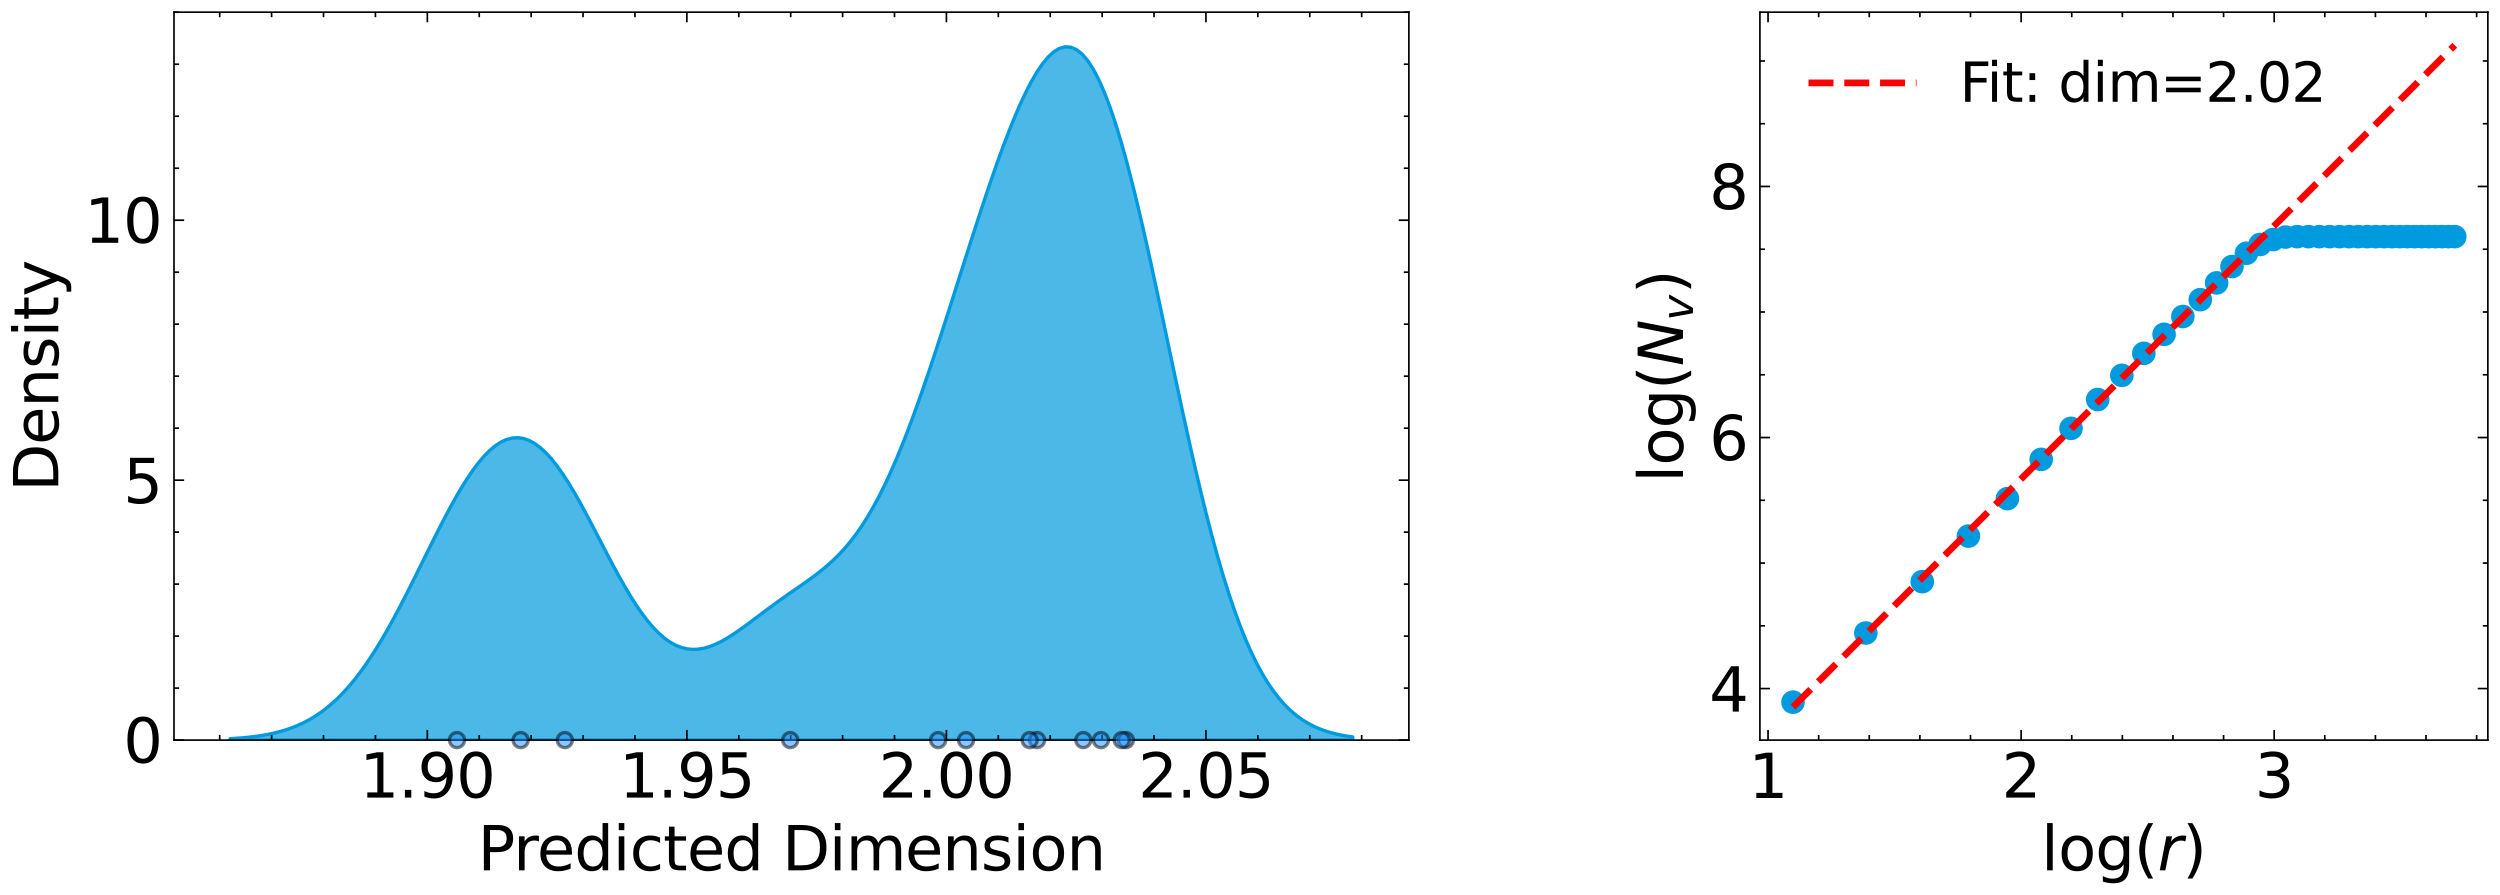 <?xml version="1.0" encoding="utf-8" standalone="no"?>
<!DOCTYPE svg PUBLIC "-//W3C//DTD SVG 1.1//EN"
  "http://www.w3.org/Graphics/SVG/1.1/DTD/svg11.dtd">
<svg xmlns:xlink="http://www.w3.org/1999/xlink" width="740.789pt" height="265.281pt" viewBox="0 0 740.789 265.281" xmlns="http://www.w3.org/2000/svg" version="1.1">
 <defs>
  <style type="text/css">*{stroke-linejoin: round; stroke-linecap: butt}</style>
 </defs>
 <g id="figure_1">
  <g id="patch_1">
   <path d="M 0 265.281 
L 740.789 265.281 
L 740.789 0 
L 0 0 
z
" style="fill: #ffffff"/>
  </g>
  <g id="axes_1">
   <g id="patch_2">
    <path d="M 51.561 219.3 
L 417.471 219.3 
L 417.471 3.6 
L 51.561 3.6 
z
" style="fill: #ffffff"/>
   </g>
   <g id="PolyCollection_1">
    <defs>
     <path id="ma31560a236" d="M 68.193 -46.395 
L 68.193 -45.981 
L 69.865 -45.981 
L 71.536 -45.981 
L 73.208 -45.981 
L 74.879 -45.981 
L 76.551 -45.981 
L 78.222 -45.981 
L 79.894 -45.981 
L 81.566 -45.981 
L 83.237 -45.981 
L 84.909 -45.981 
L 86.58 -45.981 
L 88.252 -45.981 
L 89.924 -45.981 
L 91.595 -45.981 
L 93.267 -45.981 
L 94.938 -45.981 
L 96.61 -45.981 
L 98.281 -45.981 
L 99.953 -45.981 
L 101.625 -45.981 
L 103.296 -45.981 
L 104.968 -45.981 
L 106.639 -45.981 
L 108.311 -45.981 
L 109.983 -45.981 
L 111.654 -45.981 
L 113.326 -45.981 
L 114.997 -45.981 
L 116.669 -45.981 
L 118.341 -45.981 
L 120.012 -45.981 
L 121.684 -45.981 
L 123.355 -45.981 
L 125.027 -45.981 
L 126.698 -45.981 
L 128.37 -45.981 
L 130.042 -45.981 
L 131.713 -45.981 
L 133.385 -45.981 
L 135.056 -45.981 
L 136.728 -45.981 
L 138.4 -45.981 
L 140.071 -45.981 
L 141.743 -45.981 
L 143.414 -45.981 
L 145.086 -45.981 
L 146.758 -45.981 
L 148.429 -45.981 
L 150.101 -45.981 
L 151.772 -45.981 
L 153.444 -45.981 
L 155.115 -45.981 
L 156.787 -45.981 
L 158.459 -45.981 
L 160.13 -45.981 
L 161.802 -45.981 
L 163.473 -45.981 
L 165.145 -45.981 
L 166.817 -45.981 
L 168.488 -45.981 
L 170.16 -45.981 
L 171.831 -45.981 
L 173.503 -45.981 
L 175.174 -45.981 
L 176.846 -45.981 
L 178.518 -45.981 
L 180.189 -45.981 
L 181.861 -45.981 
L 183.532 -45.981 
L 185.204 -45.981 
L 186.876 -45.981 
L 188.547 -45.981 
L 190.219 -45.981 
L 191.89 -45.981 
L 193.562 -45.981 
L 195.234 -45.981 
L 196.905 -45.981 
L 198.577 -45.981 
L 200.248 -45.981 
L 201.92 -45.981 
L 203.591 -45.981 
L 205.263 -45.981 
L 206.935 -45.981 
L 208.606 -45.981 
L 210.278 -45.981 
L 211.949 -45.981 
L 213.621 -45.981 
L 215.293 -45.981 
L 216.964 -45.981 
L 218.636 -45.981 
L 220.307 -45.981 
L 221.979 -45.981 
L 223.651 -45.981 
L 225.322 -45.981 
L 226.994 -45.981 
L 228.665 -45.981 
L 230.337 -45.981 
L 232.008 -45.981 
L 233.68 -45.981 
L 235.352 -45.981 
L 237.023 -45.981 
L 238.695 -45.981 
L 240.366 -45.981 
L 242.038 -45.981 
L 243.71 -45.981 
L 245.381 -45.981 
L 247.053 -45.981 
L 248.724 -45.981 
L 250.396 -45.981 
L 252.067 -45.981 
L 253.739 -45.981 
L 255.411 -45.981 
L 257.082 -45.981 
L 258.754 -45.981 
L 260.425 -45.981 
L 262.097 -45.981 
L 263.769 -45.981 
L 265.44 -45.981 
L 267.112 -45.981 
L 268.783 -45.981 
L 270.455 -45.981 
L 272.127 -45.981 
L 273.798 -45.981 
L 275.47 -45.981 
L 277.141 -45.981 
L 278.813 -45.981 
L 280.484 -45.981 
L 282.156 -45.981 
L 283.828 -45.981 
L 285.499 -45.981 
L 287.171 -45.981 
L 288.842 -45.981 
L 290.514 -45.981 
L 292.186 -45.981 
L 293.857 -45.981 
L 295.529 -45.981 
L 297.2 -45.981 
L 298.872 -45.981 
L 300.544 -45.981 
L 302.215 -45.981 
L 303.887 -45.981 
L 305.558 -45.981 
L 307.23 -45.981 
L 308.901 -45.981 
L 310.573 -45.981 
L 312.245 -45.981 
L 313.916 -45.981 
L 315.588 -45.981 
L 317.259 -45.981 
L 318.931 -45.981 
L 320.603 -45.981 
L 322.274 -45.981 
L 323.946 -45.981 
L 325.617 -45.981 
L 327.289 -45.981 
L 328.961 -45.981 
L 330.632 -45.981 
L 332.304 -45.981 
L 333.975 -45.981 
L 335.647 -45.981 
L 337.318 -45.981 
L 338.99 -45.981 
L 340.662 -45.981 
L 342.333 -45.981 
L 344.005 -45.981 
L 345.676 -45.981 
L 347.348 -45.981 
L 349.02 -45.981 
L 350.691 -45.981 
L 352.363 -45.981 
L 354.034 -45.981 
L 355.706 -45.981 
L 357.377 -45.981 
L 359.049 -45.981 
L 360.721 -45.981 
L 362.392 -45.981 
L 364.064 -45.981 
L 365.735 -45.981 
L 367.407 -45.981 
L 369.079 -45.981 
L 370.75 -45.981 
L 372.422 -45.981 
L 374.093 -45.981 
L 375.765 -45.981 
L 377.437 -45.981 
L 379.108 -45.981 
L 380.78 -45.981 
L 382.451 -45.981 
L 384.123 -45.981 
L 385.794 -45.981 
L 387.466 -45.981 
L 389.138 -45.981 
L 390.809 -45.981 
L 392.481 -45.981 
L 394.152 -45.981 
L 395.824 -45.981 
L 397.496 -45.981 
L 399.167 -45.981 
L 400.839 -45.981 
L 400.839 -46.912 
L 400.839 -46.912 
L 399.167 -47.153 
L 397.496 -47.448 
L 395.824 -47.808 
L 394.152 -48.244 
L 392.481 -48.769 
L 390.809 -49.397 
L 389.138 -50.146 
L 387.466 -51.031 
L 385.794 -52.073 
L 384.123 -53.291 
L 382.451 -54.707 
L 380.78 -56.344 
L 379.108 -58.223 
L 377.437 -60.368 
L 375.765 -62.803 
L 374.093 -65.548 
L 372.422 -68.625 
L 370.75 -72.053 
L 369.079 -75.848 
L 367.407 -80.023 
L 365.735 -84.587 
L 364.064 -89.545 
L 362.392 -94.896 
L 360.721 -100.635 
L 359.049 -106.749 
L 357.377 -113.219 
L 355.706 -120.021 
L 354.034 -127.121 
L 352.363 -134.482 
L 350.691 -142.06 
L 349.02 -149.803 
L 347.348 -157.657 
L 345.676 -165.562 
L 344.005 -173.455 
L 342.333 -181.27 
L 340.662 -188.942 
L 338.99 -196.404 
L 337.318 -203.592 
L 335.647 -210.443 
L 333.975 -216.9 
L 332.304 -222.908 
L 330.632 -228.421 
L 328.961 -233.396 
L 327.289 -237.8 
L 325.617 -241.608 
L 323.946 -244.799 
L 322.274 -247.364 
L 320.603 -249.3 
L 318.931 -250.611 
L 317.259 -251.308 
L 315.588 -251.409 
L 313.916 -250.937 
L 312.245 -249.917 
L 310.573 -248.383 
L 308.901 -246.366 
L 307.23 -243.902 
L 305.558 -241.029 
L 303.887 -237.781 
L 302.215 -234.197 
L 300.544 -230.311 
L 298.872 -226.158 
L 297.2 -221.771 
L 295.529 -217.18 
L 293.857 -212.417 
L 292.186 -207.508 
L 290.514 -202.481 
L 288.842 -197.36 
L 287.171 -192.17 
L 285.499 -186.936 
L 283.828 -181.68 
L 282.156 -176.424 
L 280.484 -171.194 
L 278.813 -166.01 
L 277.141 -160.895 
L 275.47 -155.873 
L 273.798 -150.966 
L 272.127 -146.195 
L 270.455 -141.581 
L 268.783 -137.142 
L 267.112 -132.898 
L 265.44 -128.862 
L 263.769 -125.048 
L 262.097 -121.465 
L 260.425 -118.12 
L 258.754 -115.014 
L 257.082 -112.148 
L 255.411 -109.515 
L 253.739 -107.107 
L 252.067 -104.913 
L 250.396 -102.916 
L 248.724 -101.098 
L 247.053 -99.44 
L 245.381 -97.919 
L 243.71 -96.512 
L 242.038 -95.197 
L 240.366 -93.951 
L 238.695 -92.752 
L 237.023 -91.581 
L 235.352 -90.422 
L 233.68 -89.261 
L 232.008 -88.087 
L 230.337 -86.894 
L 228.665 -85.678 
L 226.994 -84.443 
L 225.322 -83.191 
L 223.651 -81.934 
L 221.979 -80.683 
L 220.307 -79.454 
L 218.636 -78.266 
L 216.964 -77.138 
L 215.293 -76.094 
L 213.621 -75.155 
L 211.949 -74.345 
L 210.278 -73.688 
L 208.606 -73.206 
L 206.935 -72.92 
L 205.263 -72.849 
L 203.591 -73.008 
L 201.92 -73.413 
L 200.248 -74.074 
L 198.577 -74.996 
L 196.905 -76.185 
L 195.234 -77.638 
L 193.562 -79.351 
L 191.89 -81.315 
L 190.219 -83.518 
L 188.547 -85.942 
L 186.876 -88.567 
L 185.204 -91.369 
L 183.532 -94.32 
L 181.861 -97.392 
L 180.189 -100.551 
L 178.518 -103.764 
L 176.846 -106.994 
L 175.174 -110.207 
L 173.503 -113.365 
L 171.831 -116.432 
L 170.16 -119.372 
L 168.488 -122.152 
L 166.817 -124.74 
L 165.145 -127.106 
L 163.473 -129.222 
L 161.802 -131.064 
L 160.13 -132.613 
L 158.459 -133.851 
L 156.787 -134.765 
L 155.115 -135.345 
L 153.444 -135.587 
L 151.772 -135.488 
L 150.101 -135.051 
L 148.429 -134.282 
L 146.758 -133.19 
L 145.086 -131.788 
L 143.414 -130.091 
L 141.743 -128.117 
L 140.071 -125.888 
L 138.4 -123.425 
L 136.728 -120.754 
L 135.056 -117.899 
L 133.385 -114.888 
L 131.713 -111.748 
L 130.042 -108.507 
L 128.37 -105.192 
L 126.698 -101.83 
L 125.027 -98.447 
L 123.355 -95.07 
L 121.684 -91.722 
L 120.012 -88.426 
L 118.341 -85.202 
L 116.669 -82.069 
L 114.997 -79.044 
L 113.326 -76.141 
L 111.654 -73.372 
L 109.983 -70.747 
L 108.311 -68.273 
L 106.639 -65.955 
L 104.968 -63.795 
L 103.296 -61.796 
L 101.625 -59.955 
L 99.953 -58.27 
L 98.281 -56.737 
L 96.61 -55.35 
L 94.938 -54.102 
L 93.267 -52.985 
L 91.595 -51.993 
L 89.924 -51.115 
L 88.252 -50.344 
L 86.58 -49.67 
L 84.909 -49.084 
L 83.237 -48.578 
L 81.566 -48.144 
L 79.894 -47.772 
L 78.222 -47.457 
L 76.551 -47.191 
L 74.879 -46.968 
L 73.208 -46.782 
L 71.536 -46.627 
L 69.865 -46.5 
L 68.193 -46.395 
z
" style="stroke: #009ade"/>
    </defs>
    <g clip-path="url(#p4fae4d623c)">
     <use xlink:href="#ma31560a236" x="0" y="265.281" style="fill: #009ade; fill-opacity: 0.7; stroke: #009ade"/>
    </g>
   </g>
   <g id="matplotlib.axis_1">
    <g id="xtick_1">
     <g id="line2d_1">
      <defs>
       <path id="mc3c19c38bd" d="M 0 0 
L 0 -3 
" style="stroke: #000000; stroke-width: 0.5"/>
      </defs>
      <g>
       <use xlink:href="#mc3c19c38bd" x="126.625" y="219.3" style="stroke: #000000; stroke-width: 0.5"/>
      </g>
     </g>
     <g id="line2d_2">
      <defs>
       <path id="m24975b7554" d="M 0 0 
L 0 3 
" style="stroke: #000000; stroke-width: 0.5"/>
      </defs>
      <g>
       <use xlink:href="#m24975b7554" x="126.625" y="3.6" style="stroke: #000000; stroke-width: 0.5"/>
      </g>
     </g>
     <g id="text_1">
      <!-- $\mathdefault{1.90}$ -->
      <g transform="translate(106.555 236.477) scale(0.18 -0.18)">
       <defs>
        <path id="DejaVuSans-31" d="M 794 531 
L 1825 531 
L 1825 4091 
L 703 3866 
L 703 4441 
L 1819 4666 
L 2450 4666 
L 2450 531 
L 3481 531 
L 3481 0 
L 794 0 
L 794 531 
z
" transform="scale(0.016)"/>
        <path id="DejaVuSans-2e" d="M 684 794 
L 1344 794 
L 1344 0 
L 684 0 
L 684 794 
z
" transform="scale(0.016)"/>
        <path id="DejaVuSans-39" d="M 703 97 
L 703 672 
Q 941 559 1184 500 
Q 1428 441 1663 441 
Q 2288 441 2617 861 
Q 2947 1281 2994 2138 
Q 2813 1869 2534 1725 
Q 2256 1581 1919 1581 
Q 1219 1581 811 2004 
Q 403 2428 403 3163 
Q 403 3881 828 4315 
Q 1253 4750 1959 4750 
Q 2769 4750 3195 4129 
Q 3622 3509 3622 2328 
Q 3622 1225 3098 567 
Q 2575 -91 1691 -91 
Q 1453 -91 1209 -44 
Q 966 3 703 97 
z
M 1959 2075 
Q 2384 2075 2632 2365 
Q 2881 2656 2881 3163 
Q 2881 3666 2632 3958 
Q 2384 4250 1959 4250 
Q 1534 4250 1286 3958 
Q 1038 3666 1038 3163 
Q 1038 2656 1286 2365 
Q 1534 2075 1959 2075 
z
" transform="scale(0.016)"/>
        <path id="DejaVuSans-30" d="M 2034 4250 
Q 1547 4250 1301 3770 
Q 1056 3291 1056 2328 
Q 1056 1369 1301 889 
Q 1547 409 2034 409 
Q 2525 409 2770 889 
Q 3016 1369 3016 2328 
Q 3016 3291 2770 3770 
Q 2525 4250 2034 4250 
z
M 2034 4750 
Q 2819 4750 3233 4129 
Q 3647 3509 3647 2328 
Q 3647 1150 3233 529 
Q 2819 -91 2034 -91 
Q 1250 -91 836 529 
Q 422 1150 422 2328 
Q 422 3509 836 4129 
Q 1250 4750 2034 4750 
z
" transform="scale(0.016)"/>
       </defs>
       <use xlink:href="#DejaVuSans-31" transform="translate(0 0.781)"/>
       <use xlink:href="#DejaVuSans-2e" transform="translate(63.623 0.781)"/>
       <use xlink:href="#DejaVuSans-39" transform="translate(95.41 0.781)"/>
       <use xlink:href="#DejaVuSans-30" transform="translate(159.033 0.781)"/>
      </g>
     </g>
    </g>
    <g id="xtick_2">
     <g id="line2d_3">
      <g>
       <use xlink:href="#mc3c19c38bd" x="203.531" y="219.3" style="stroke: #000000; stroke-width: 0.5"/>
      </g>
     </g>
     <g id="line2d_4">
      <g>
       <use xlink:href="#m24975b7554" x="203.531" y="3.6" style="stroke: #000000; stroke-width: 0.5"/>
      </g>
     </g>
     <g id="text_2">
      <!-- $\mathdefault{1.95}$ -->
      <g transform="translate(183.461 236.477) scale(0.18 -0.18)">
       <defs>
        <path id="DejaVuSans-35" d="M 691 4666 
L 3169 4666 
L 3169 4134 
L 1269 4134 
L 1269 2991 
Q 1406 3038 1543 3061 
Q 1681 3084 1819 3084 
Q 2600 3084 3056 2656 
Q 3513 2228 3513 1497 
Q 3513 744 3044 326 
Q 2575 -91 1722 -91 
Q 1428 -91 1123 -41 
Q 819 9 494 109 
L 494 744 
Q 775 591 1075 516 
Q 1375 441 1709 441 
Q 2250 441 2565 725 
Q 2881 1009 2881 1497 
Q 2881 1984 2565 2268 
Q 2250 2553 1709 2553 
Q 1456 2553 1204 2497 
Q 953 2441 691 2322 
L 691 4666 
z
" transform="scale(0.016)"/>
       </defs>
       <use xlink:href="#DejaVuSans-31" transform="translate(0 0.781)"/>
       <use xlink:href="#DejaVuSans-2e" transform="translate(63.623 0.781)"/>
       <use xlink:href="#DejaVuSans-39" transform="translate(95.41 0.781)"/>
       <use xlink:href="#DejaVuSans-35" transform="translate(159.033 0.781)"/>
      </g>
     </g>
    </g>
    <g id="xtick_3">
     <g id="line2d_5">
      <g>
       <use xlink:href="#mc3c19c38bd" x="280.436" y="219.3" style="stroke: #000000; stroke-width: 0.5"/>
      </g>
     </g>
     <g id="line2d_6">
      <g>
       <use xlink:href="#m24975b7554" x="280.436" y="3.6" style="stroke: #000000; stroke-width: 0.5"/>
      </g>
     </g>
     <g id="text_3">
      <!-- $\mathdefault{2.00}$ -->
      <g transform="translate(260.366 236.477) scale(0.18 -0.18)">
       <defs>
        <path id="DejaVuSans-32" d="M 1228 531 
L 3431 531 
L 3431 0 
L 469 0 
L 469 531 
Q 828 903 1448 1529 
Q 2069 2156 2228 2338 
Q 2531 2678 2651 2914 
Q 2772 3150 2772 3378 
Q 2772 3750 2511 3984 
Q 2250 4219 1831 4219 
Q 1534 4219 1204 4116 
Q 875 4013 500 3803 
L 500 4441 
Q 881 4594 1212 4672 
Q 1544 4750 1819 4750 
Q 2544 4750 2975 4387 
Q 3406 4025 3406 3419 
Q 3406 3131 3298 2873 
Q 3191 2616 2906 2266 
Q 2828 2175 2409 1742 
Q 1991 1309 1228 531 
z
" transform="scale(0.016)"/>
       </defs>
       <use xlink:href="#DejaVuSans-32" transform="translate(0 0.781)"/>
       <use xlink:href="#DejaVuSans-2e" transform="translate(63.623 0.781)"/>
       <use xlink:href="#DejaVuSans-30" transform="translate(95.41 0.781)"/>
       <use xlink:href="#DejaVuSans-30" transform="translate(159.033 0.781)"/>
      </g>
     </g>
    </g>
    <g id="xtick_4">
     <g id="line2d_7">
      <g>
       <use xlink:href="#mc3c19c38bd" x="357.341" y="219.3" style="stroke: #000000; stroke-width: 0.5"/>
      </g>
     </g>
     <g id="line2d_8">
      <g>
       <use xlink:href="#m24975b7554" x="357.341" y="3.6" style="stroke: #000000; stroke-width: 0.5"/>
      </g>
     </g>
     <g id="text_4">
      <!-- $\mathdefault{2.05}$ -->
      <g transform="translate(337.271 236.477) scale(0.18 -0.18)">
       <use xlink:href="#DejaVuSans-32" transform="translate(0 0.781)"/>
       <use xlink:href="#DejaVuSans-2e" transform="translate(63.623 0.781)"/>
       <use xlink:href="#DejaVuSans-30" transform="translate(95.41 0.781)"/>
       <use xlink:href="#DejaVuSans-35" transform="translate(159.033 0.781)"/>
      </g>
     </g>
    </g>
    <g id="xtick_5">
     <g id="line2d_9">
      <defs>
       <path id="mef42494d3e" d="M 0 0 
L 0 -1.5 
" style="stroke: #000000; stroke-width: 0.5"/>
      </defs>
      <g>
       <use xlink:href="#mef42494d3e" x="65.101" y="219.3" style="stroke: #000000; stroke-width: 0.5"/>
      </g>
     </g>
     <g id="line2d_10">
      <defs>
       <path id="m82895e5bad" d="M 0 0 
L 0 1.5 
" style="stroke: #000000; stroke-width: 0.5"/>
      </defs>
      <g>
       <use xlink:href="#m82895e5bad" x="65.101" y="3.6" style="stroke: #000000; stroke-width: 0.5"/>
      </g>
     </g>
    </g>
    <g id="xtick_6">
     <g id="line2d_11">
      <g>
       <use xlink:href="#mef42494d3e" x="80.482" y="219.3" style="stroke: #000000; stroke-width: 0.5"/>
      </g>
     </g>
     <g id="line2d_12">
      <g>
       <use xlink:href="#m82895e5bad" x="80.482" y="3.6" style="stroke: #000000; stroke-width: 0.5"/>
      </g>
     </g>
    </g>
    <g id="xtick_7">
     <g id="line2d_13">
      <g>
       <use xlink:href="#mef42494d3e" x="95.863" y="219.3" style="stroke: #000000; stroke-width: 0.5"/>
      </g>
     </g>
     <g id="line2d_14">
      <g>
       <use xlink:href="#m82895e5bad" x="95.863" y="3.6" style="stroke: #000000; stroke-width: 0.5"/>
      </g>
     </g>
    </g>
    <g id="xtick_8">
     <g id="line2d_15">
      <g>
       <use xlink:href="#mef42494d3e" x="111.244" y="219.3" style="stroke: #000000; stroke-width: 0.5"/>
      </g>
     </g>
     <g id="line2d_16">
      <g>
       <use xlink:href="#m82895e5bad" x="111.244" y="3.6" style="stroke: #000000; stroke-width: 0.5"/>
      </g>
     </g>
    </g>
    <g id="xtick_9">
     <g id="line2d_17">
      <g>
       <use xlink:href="#mef42494d3e" x="142.006" y="219.3" style="stroke: #000000; stroke-width: 0.5"/>
      </g>
     </g>
     <g id="line2d_18">
      <g>
       <use xlink:href="#m82895e5bad" x="142.006" y="3.6" style="stroke: #000000; stroke-width: 0.5"/>
      </g>
     </g>
    </g>
    <g id="xtick_10">
     <g id="line2d_19">
      <g>
       <use xlink:href="#mef42494d3e" x="157.387" y="219.3" style="stroke: #000000; stroke-width: 0.5"/>
      </g>
     </g>
     <g id="line2d_20">
      <g>
       <use xlink:href="#m82895e5bad" x="157.387" y="3.6" style="stroke: #000000; stroke-width: 0.5"/>
      </g>
     </g>
    </g>
    <g id="xtick_11">
     <g id="line2d_21">
      <g>
       <use xlink:href="#mef42494d3e" x="172.768" y="219.3" style="stroke: #000000; stroke-width: 0.5"/>
      </g>
     </g>
     <g id="line2d_22">
      <g>
       <use xlink:href="#m82895e5bad" x="172.768" y="3.6" style="stroke: #000000; stroke-width: 0.5"/>
      </g>
     </g>
    </g>
    <g id="xtick_12">
     <g id="line2d_23">
      <g>
       <use xlink:href="#mef42494d3e" x="188.149" y="219.3" style="stroke: #000000; stroke-width: 0.5"/>
      </g>
     </g>
     <g id="line2d_24">
      <g>
       <use xlink:href="#m82895e5bad" x="188.149" y="3.6" style="stroke: #000000; stroke-width: 0.5"/>
      </g>
     </g>
    </g>
    <g id="xtick_13">
     <g id="line2d_25">
      <g>
       <use xlink:href="#mef42494d3e" x="218.912" y="219.3" style="stroke: #000000; stroke-width: 0.5"/>
      </g>
     </g>
     <g id="line2d_26">
      <g>
       <use xlink:href="#m82895e5bad" x="218.912" y="3.6" style="stroke: #000000; stroke-width: 0.5"/>
      </g>
     </g>
    </g>
    <g id="xtick_14">
     <g id="line2d_27">
      <g>
       <use xlink:href="#mef42494d3e" x="234.293" y="219.3" style="stroke: #000000; stroke-width: 0.5"/>
      </g>
     </g>
     <g id="line2d_28">
      <g>
       <use xlink:href="#m82895e5bad" x="234.293" y="3.6" style="stroke: #000000; stroke-width: 0.5"/>
      </g>
     </g>
    </g>
    <g id="xtick_15">
     <g id="line2d_29">
      <g>
       <use xlink:href="#mef42494d3e" x="249.674" y="219.3" style="stroke: #000000; stroke-width: 0.5"/>
      </g>
     </g>
     <g id="line2d_30">
      <g>
       <use xlink:href="#m82895e5bad" x="249.674" y="3.6" style="stroke: #000000; stroke-width: 0.5"/>
      </g>
     </g>
    </g>
    <g id="xtick_16">
     <g id="line2d_31">
      <g>
       <use xlink:href="#mef42494d3e" x="265.055" y="219.3" style="stroke: #000000; stroke-width: 0.5"/>
      </g>
     </g>
     <g id="line2d_32">
      <g>
       <use xlink:href="#m82895e5bad" x="265.055" y="3.6" style="stroke: #000000; stroke-width: 0.5"/>
      </g>
     </g>
    </g>
    <g id="xtick_17">
     <g id="line2d_33">
      <g>
       <use xlink:href="#mef42494d3e" x="295.817" y="219.3" style="stroke: #000000; stroke-width: 0.5"/>
      </g>
     </g>
     <g id="line2d_34">
      <g>
       <use xlink:href="#m82895e5bad" x="295.817" y="3.6" style="stroke: #000000; stroke-width: 0.5"/>
      </g>
     </g>
    </g>
    <g id="xtick_18">
     <g id="line2d_35">
      <g>
       <use xlink:href="#mef42494d3e" x="311.198" y="219.3" style="stroke: #000000; stroke-width: 0.5"/>
      </g>
     </g>
     <g id="line2d_36">
      <g>
       <use xlink:href="#m82895e5bad" x="311.198" y="3.6" style="stroke: #000000; stroke-width: 0.5"/>
      </g>
     </g>
    </g>
    <g id="xtick_19">
     <g id="line2d_37">
      <g>
       <use xlink:href="#mef42494d3e" x="326.579" y="219.3" style="stroke: #000000; stroke-width: 0.5"/>
      </g>
     </g>
     <g id="line2d_38">
      <g>
       <use xlink:href="#m82895e5bad" x="326.579" y="3.6" style="stroke: #000000; stroke-width: 0.5"/>
      </g>
     </g>
    </g>
    <g id="xtick_20">
     <g id="line2d_39">
      <g>
       <use xlink:href="#mef42494d3e" x="341.96" y="219.3" style="stroke: #000000; stroke-width: 0.5"/>
      </g>
     </g>
     <g id="line2d_40">
      <g>
       <use xlink:href="#m82895e5bad" x="341.96" y="3.6" style="stroke: #000000; stroke-width: 0.5"/>
      </g>
     </g>
    </g>
    <g id="xtick_21">
     <g id="line2d_41">
      <g>
       <use xlink:href="#mef42494d3e" x="372.723" y="219.3" style="stroke: #000000; stroke-width: 0.5"/>
      </g>
     </g>
     <g id="line2d_42">
      <g>
       <use xlink:href="#m82895e5bad" x="372.723" y="3.6" style="stroke: #000000; stroke-width: 0.5"/>
      </g>
     </g>
    </g>
    <g id="xtick_22">
     <g id="line2d_43">
      <g>
       <use xlink:href="#mef42494d3e" x="388.104" y="219.3" style="stroke: #000000; stroke-width: 0.5"/>
      </g>
     </g>
     <g id="line2d_44">
      <g>
       <use xlink:href="#m82895e5bad" x="388.104" y="3.6" style="stroke: #000000; stroke-width: 0.5"/>
      </g>
     </g>
    </g>
    <g id="xtick_23">
     <g id="line2d_45">
      <g>
       <use xlink:href="#mef42494d3e" x="403.485" y="219.3" style="stroke: #000000; stroke-width: 0.5"/>
      </g>
     </g>
     <g id="line2d_46">
      <g>
       <use xlink:href="#m82895e5bad" x="403.485" y="3.6" style="stroke: #000000; stroke-width: 0.5"/>
      </g>
     </g>
    </g>
    <g id="text_5">
     <!-- Predicted Dimension -->
     <g transform="translate(141.571 257.898) scale(0.18 -0.18)">
      <defs>
       <path id="DejaVuSans-50" d="M 1259 4147 
L 1259 2394 
L 2053 2394 
Q 2494 2394 2734 2622 
Q 2975 2850 2975 3272 
Q 2975 3691 2734 3919 
Q 2494 4147 2053 4147 
L 1259 4147 
z
M 628 4666 
L 2053 4666 
Q 2838 4666 3239 4311 
Q 3641 3956 3641 3272 
Q 3641 2581 3239 2228 
Q 2838 1875 2053 1875 
L 1259 1875 
L 1259 0 
L 628 0 
L 628 4666 
z
" transform="scale(0.016)"/>
       <path id="DejaVuSans-72" d="M 2631 2963 
Q 2534 3019 2420 3045 
Q 2306 3072 2169 3072 
Q 1681 3072 1420 2755 
Q 1159 2438 1159 1844 
L 1159 0 
L 581 0 
L 581 3500 
L 1159 3500 
L 1159 2956 
Q 1341 3275 1631 3429 
Q 1922 3584 2338 3584 
Q 2397 3584 2469 3576 
Q 2541 3569 2628 3553 
L 2631 2963 
z
" transform="scale(0.016)"/>
       <path id="DejaVuSans-65" d="M 3597 1894 
L 3597 1613 
L 953 1613 
Q 991 1019 1311 708 
Q 1631 397 2203 397 
Q 2534 397 2845 478 
Q 3156 559 3463 722 
L 3463 178 
Q 3153 47 2828 -22 
Q 2503 -91 2169 -91 
Q 1331 -91 842 396 
Q 353 884 353 1716 
Q 353 2575 817 3079 
Q 1281 3584 2069 3584 
Q 2775 3584 3186 3129 
Q 3597 2675 3597 1894 
z
M 3022 2063 
Q 3016 2534 2758 2815 
Q 2500 3097 2075 3097 
Q 1594 3097 1305 2825 
Q 1016 2553 972 2059 
L 3022 2063 
z
" transform="scale(0.016)"/>
       <path id="DejaVuSans-64" d="M 2906 2969 
L 2906 4863 
L 3481 4863 
L 3481 0 
L 2906 0 
L 2906 525 
Q 2725 213 2448 61 
Q 2172 -91 1784 -91 
Q 1150 -91 751 415 
Q 353 922 353 1747 
Q 353 2572 751 3078 
Q 1150 3584 1784 3584 
Q 2172 3584 2448 3432 
Q 2725 3281 2906 2969 
z
M 947 1747 
Q 947 1113 1208 752 
Q 1469 391 1925 391 
Q 2381 391 2643 752 
Q 2906 1113 2906 1747 
Q 2906 2381 2643 2742 
Q 2381 3103 1925 3103 
Q 1469 3103 1208 2742 
Q 947 2381 947 1747 
z
" transform="scale(0.016)"/>
       <path id="DejaVuSans-69" d="M 603 3500 
L 1178 3500 
L 1178 0 
L 603 0 
L 603 3500 
z
M 603 4863 
L 1178 4863 
L 1178 4134 
L 603 4134 
L 603 4863 
z
" transform="scale(0.016)"/>
       <path id="DejaVuSans-63" d="M 3122 3366 
L 3122 2828 
Q 2878 2963 2633 3030 
Q 2388 3097 2138 3097 
Q 1578 3097 1268 2742 
Q 959 2388 959 1747 
Q 959 1106 1268 751 
Q 1578 397 2138 397 
Q 2388 397 2633 464 
Q 2878 531 3122 666 
L 3122 134 
Q 2881 22 2623 -34 
Q 2366 -91 2075 -91 
Q 1284 -91 818 406 
Q 353 903 353 1747 
Q 353 2603 823 3093 
Q 1294 3584 2113 3584 
Q 2378 3584 2631 3529 
Q 2884 3475 3122 3366 
z
" transform="scale(0.016)"/>
       <path id="DejaVuSans-74" d="M 1172 4494 
L 1172 3500 
L 2356 3500 
L 2356 3053 
L 1172 3053 
L 1172 1153 
Q 1172 725 1289 603 
Q 1406 481 1766 481 
L 2356 481 
L 2356 0 
L 1766 0 
Q 1100 0 847 248 
Q 594 497 594 1153 
L 594 3053 
L 172 3053 
L 172 3500 
L 594 3500 
L 594 4494 
L 1172 4494 
z
" transform="scale(0.016)"/>
       <path id="DejaVuSans-20" transform="scale(0.016)"/>
       <path id="DejaVuSans-44" d="M 1259 4147 
L 1259 519 
L 2022 519 
Q 2988 519 3436 956 
Q 3884 1394 3884 2338 
Q 3884 3275 3436 3711 
Q 2988 4147 2022 4147 
L 1259 4147 
z
M 628 4666 
L 1925 4666 
Q 3281 4666 3915 4102 
Q 4550 3538 4550 2338 
Q 4550 1131 3912 565 
Q 3275 0 1925 0 
L 628 0 
L 628 4666 
z
" transform="scale(0.016)"/>
       <path id="DejaVuSans-6d" d="M 3328 2828 
Q 3544 3216 3844 3400 
Q 4144 3584 4550 3584 
Q 5097 3584 5394 3201 
Q 5691 2819 5691 2113 
L 5691 0 
L 5113 0 
L 5113 2094 
Q 5113 2597 4934 2840 
Q 4756 3084 4391 3084 
Q 3944 3084 3684 2787 
Q 3425 2491 3425 1978 
L 3425 0 
L 2847 0 
L 2847 2094 
Q 2847 2600 2669 2842 
Q 2491 3084 2119 3084 
Q 1678 3084 1418 2786 
Q 1159 2488 1159 1978 
L 1159 0 
L 581 0 
L 581 3500 
L 1159 3500 
L 1159 2956 
Q 1356 3278 1631 3431 
Q 1906 3584 2284 3584 
Q 2666 3584 2933 3390 
Q 3200 3197 3328 2828 
z
" transform="scale(0.016)"/>
       <path id="DejaVuSans-6e" d="M 3513 2113 
L 3513 0 
L 2938 0 
L 2938 2094 
Q 2938 2591 2744 2837 
Q 2550 3084 2163 3084 
Q 1697 3084 1428 2787 
Q 1159 2491 1159 1978 
L 1159 0 
L 581 0 
L 581 3500 
L 1159 3500 
L 1159 2956 
Q 1366 3272 1645 3428 
Q 1925 3584 2291 3584 
Q 2894 3584 3203 3211 
Q 3513 2838 3513 2113 
z
" transform="scale(0.016)"/>
       <path id="DejaVuSans-73" d="M 2834 3397 
L 2834 2853 
Q 2591 2978 2328 3040 
Q 2066 3103 1784 3103 
Q 1356 3103 1142 2972 
Q 928 2841 928 2578 
Q 928 2378 1081 2264 
Q 1234 2150 1697 2047 
L 1894 2003 
Q 2506 1872 2764 1633 
Q 3022 1394 3022 966 
Q 3022 478 2636 193 
Q 2250 -91 1575 -91 
Q 1294 -91 989 -36 
Q 684 19 347 128 
L 347 722 
Q 666 556 975 473 
Q 1284 391 1588 391 
Q 1994 391 2212 530 
Q 2431 669 2431 922 
Q 2431 1156 2273 1281 
Q 2116 1406 1581 1522 
L 1381 1569 
Q 847 1681 609 1914 
Q 372 2147 372 2553 
Q 372 3047 722 3315 
Q 1072 3584 1716 3584 
Q 2034 3584 2315 3537 
Q 2597 3491 2834 3397 
z
" transform="scale(0.016)"/>
       <path id="DejaVuSans-6f" d="M 1959 3097 
Q 1497 3097 1228 2736 
Q 959 2375 959 1747 
Q 959 1119 1226 758 
Q 1494 397 1959 397 
Q 2419 397 2687 759 
Q 2956 1122 2956 1747 
Q 2956 2369 2687 2733 
Q 2419 3097 1959 3097 
z
M 1959 3584 
Q 2709 3584 3137 3096 
Q 3566 2609 3566 1747 
Q 3566 888 3137 398 
Q 2709 -91 1959 -91 
Q 1206 -91 779 398 
Q 353 888 353 1747 
Q 353 2609 779 3096 
Q 1206 3584 1959 3584 
z
" transform="scale(0.016)"/>
      </defs>
      <use xlink:href="#DejaVuSans-50"/>
      <use xlink:href="#DejaVuSans-72" x="58.553"/>
      <use xlink:href="#DejaVuSans-65" x="97.416"/>
      <use xlink:href="#DejaVuSans-64" x="158.939"/>
      <use xlink:href="#DejaVuSans-69" x="222.416"/>
      <use xlink:href="#DejaVuSans-63" x="250.199"/>
      <use xlink:href="#DejaVuSans-74" x="305.18"/>
      <use xlink:href="#DejaVuSans-65" x="344.389"/>
      <use xlink:href="#DejaVuSans-64" x="405.912"/>
      <use xlink:href="#DejaVuSans-20" x="469.389"/>
      <use xlink:href="#DejaVuSans-44" x="501.176"/>
      <use xlink:href="#DejaVuSans-69" x="578.178"/>
      <use xlink:href="#DejaVuSans-6d" x="605.961"/>
      <use xlink:href="#DejaVuSans-65" x="703.373"/>
      <use xlink:href="#DejaVuSans-6e" x="764.896"/>
      <use xlink:href="#DejaVuSans-73" x="828.275"/>
      <use xlink:href="#DejaVuSans-69" x="880.375"/>
      <use xlink:href="#DejaVuSans-6f" x="908.158"/>
      <use xlink:href="#DejaVuSans-6e" x="969.34"/>
     </g>
    </g>
   </g>
   <g id="matplotlib.axis_2">
    <g id="ytick_1">
     <g id="line2d_47">
      <defs>
       <path id="md43ec53aae" d="M 0 0 
L 3 0 
" style="stroke: #000000; stroke-width: 0.5"/>
      </defs>
      <g>
       <use xlink:href="#md43ec53aae" x="51.561" y="219.3" style="stroke: #000000; stroke-width: 0.5"/>
      </g>
     </g>
     <g id="line2d_48">
      <defs>
       <path id="m5cd6d49efa" d="M 0 0 
L -3 0 
" style="stroke: #000000; stroke-width: 0.5"/>
      </defs>
      <g>
       <use xlink:href="#m5cd6d49efa" x="417.471" y="219.3" style="stroke: #000000; stroke-width: 0.5"/>
      </g>
     </g>
     <g id="text_6">
      <!-- $\mathdefault{0}$ -->
      <g transform="translate(36.541 226.139) scale(0.18 -0.18)">
       <use xlink:href="#DejaVuSans-30" transform="translate(0 0.781)"/>
      </g>
     </g>
    </g>
    <g id="ytick_2">
     <g id="line2d_49">
      <g>
       <use xlink:href="#md43ec53aae" x="51.561" y="142.274" style="stroke: #000000; stroke-width: 0.5"/>
      </g>
     </g>
     <g id="line2d_50">
      <g>
       <use xlink:href="#m5cd6d49efa" x="417.471" y="142.274" style="stroke: #000000; stroke-width: 0.5"/>
      </g>
     </g>
     <g id="text_7">
      <!-- $\mathdefault{5}$ -->
      <g transform="translate(36.541 149.113) scale(0.18 -0.18)">
       <use xlink:href="#DejaVuSans-35" transform="translate(0 0.094)"/>
      </g>
     </g>
    </g>
    <g id="ytick_3">
     <g id="line2d_51">
      <g>
       <use xlink:href="#md43ec53aae" x="51.561" y="65.248" style="stroke: #000000; stroke-width: 0.5"/>
      </g>
     </g>
     <g id="line2d_52">
      <g>
       <use xlink:href="#m5cd6d49efa" x="417.471" y="65.248" style="stroke: #000000; stroke-width: 0.5"/>
      </g>
     </g>
     <g id="text_8">
      <!-- $\mathdefault{10}$ -->
      <g transform="translate(25.021 72.087) scale(0.18 -0.18)">
       <use xlink:href="#DejaVuSans-31" transform="translate(0 0.781)"/>
       <use xlink:href="#DejaVuSans-30" transform="translate(63.623 0.781)"/>
      </g>
     </g>
    </g>
    <g id="ytick_4">
     <g id="line2d_53">
      <defs>
       <path id="m8b3c10829f" d="M 0 0 
L 1.5 0 
" style="stroke: #000000; stroke-width: 0.5"/>
      </defs>
      <g>
       <use xlink:href="#m8b3c10829f" x="51.561" y="203.895" style="stroke: #000000; stroke-width: 0.5"/>
      </g>
     </g>
     <g id="line2d_54">
      <defs>
       <path id="mce701dce51" d="M 0 0 
L -1.5 0 
" style="stroke: #000000; stroke-width: 0.5"/>
      </defs>
      <g>
       <use xlink:href="#mce701dce51" x="417.471" y="203.895" style="stroke: #000000; stroke-width: 0.5"/>
      </g>
     </g>
    </g>
    <g id="ytick_5">
     <g id="line2d_55">
      <g>
       <use xlink:href="#m8b3c10829f" x="51.561" y="188.49" style="stroke: #000000; stroke-width: 0.5"/>
      </g>
     </g>
     <g id="line2d_56">
      <g>
       <use xlink:href="#mce701dce51" x="417.471" y="188.49" style="stroke: #000000; stroke-width: 0.5"/>
      </g>
     </g>
    </g>
    <g id="ytick_6">
     <g id="line2d_57">
      <g>
       <use xlink:href="#m8b3c10829f" x="51.561" y="173.085" style="stroke: #000000; stroke-width: 0.5"/>
      </g>
     </g>
     <g id="line2d_58">
      <g>
       <use xlink:href="#mce701dce51" x="417.471" y="173.085" style="stroke: #000000; stroke-width: 0.5"/>
      </g>
     </g>
    </g>
    <g id="ytick_7">
     <g id="line2d_59">
      <g>
       <use xlink:href="#m8b3c10829f" x="51.561" y="157.679" style="stroke: #000000; stroke-width: 0.5"/>
      </g>
     </g>
     <g id="line2d_60">
      <g>
       <use xlink:href="#mce701dce51" x="417.471" y="157.679" style="stroke: #000000; stroke-width: 0.5"/>
      </g>
     </g>
    </g>
    <g id="ytick_8">
     <g id="line2d_61">
      <g>
       <use xlink:href="#m8b3c10829f" x="51.561" y="126.869" style="stroke: #000000; stroke-width: 0.5"/>
      </g>
     </g>
     <g id="line2d_62">
      <g>
       <use xlink:href="#mce701dce51" x="417.471" y="126.869" style="stroke: #000000; stroke-width: 0.5"/>
      </g>
     </g>
    </g>
    <g id="ytick_9">
     <g id="line2d_63">
      <g>
       <use xlink:href="#m8b3c10829f" x="51.561" y="111.464" style="stroke: #000000; stroke-width: 0.5"/>
      </g>
     </g>
     <g id="line2d_64">
      <g>
       <use xlink:href="#mce701dce51" x="417.471" y="111.464" style="stroke: #000000; stroke-width: 0.5"/>
      </g>
     </g>
    </g>
    <g id="ytick_10">
     <g id="line2d_65">
      <g>
       <use xlink:href="#m8b3c10829f" x="51.561" y="96.059" style="stroke: #000000; stroke-width: 0.5"/>
      </g>
     </g>
     <g id="line2d_66">
      <g>
       <use xlink:href="#mce701dce51" x="417.471" y="96.059" style="stroke: #000000; stroke-width: 0.5"/>
      </g>
     </g>
    </g>
    <g id="ytick_11">
     <g id="line2d_67">
      <g>
       <use xlink:href="#m8b3c10829f" x="51.561" y="80.654" style="stroke: #000000; stroke-width: 0.5"/>
      </g>
     </g>
     <g id="line2d_68">
      <g>
       <use xlink:href="#mce701dce51" x="417.471" y="80.654" style="stroke: #000000; stroke-width: 0.5"/>
      </g>
     </g>
    </g>
    <g id="ytick_12">
     <g id="line2d_69">
      <g>
       <use xlink:href="#m8b3c10829f" x="51.561" y="49.843" style="stroke: #000000; stroke-width: 0.5"/>
      </g>
     </g>
     <g id="line2d_70">
      <g>
       <use xlink:href="#mce701dce51" x="417.471" y="49.843" style="stroke: #000000; stroke-width: 0.5"/>
      </g>
     </g>
    </g>
    <g id="ytick_13">
     <g id="line2d_71">
      <g>
       <use xlink:href="#m8b3c10829f" x="51.561" y="34.438" style="stroke: #000000; stroke-width: 0.5"/>
      </g>
     </g>
     <g id="line2d_72">
      <g>
       <use xlink:href="#mce701dce51" x="417.471" y="34.438" style="stroke: #000000; stroke-width: 0.5"/>
      </g>
     </g>
    </g>
    <g id="ytick_14">
     <g id="line2d_73">
      <g>
       <use xlink:href="#m8b3c10829f" x="51.561" y="19.033" style="stroke: #000000; stroke-width: 0.5"/>
      </g>
     </g>
     <g id="line2d_74">
      <g>
       <use xlink:href="#mce701dce51" x="417.471" y="19.033" style="stroke: #000000; stroke-width: 0.5"/>
      </g>
     </g>
    </g>
    <g id="ytick_15">
     <g id="line2d_75">
      <g>
       <use xlink:href="#m8b3c10829f" x="51.561" y="3.628" style="stroke: #000000; stroke-width: 0.5"/>
      </g>
     </g>
     <g id="line2d_76">
      <g>
       <use xlink:href="#mce701dce51" x="417.471" y="3.628" style="stroke: #000000; stroke-width: 0.5"/>
      </g>
     </g>
    </g>
    <g id="text_9">
     <!-- Density -->
     <g transform="translate(17.277 145.665) rotate(-90) scale(0.18 -0.18)">
      <defs>
       <path id="DejaVuSans-79" d="M 2059 -325 
Q 1816 -950 1584 -1140 
Q 1353 -1331 966 -1331 
L 506 -1331 
L 506 -850 
L 844 -850 
Q 1081 -850 1212 -737 
Q 1344 -625 1503 -206 
L 1606 56 
L 191 3500 
L 800 3500 
L 1894 763 
L 2988 3500 
L 3597 3500 
L 2059 -325 
z
" transform="scale(0.016)"/>
      </defs>
      <use xlink:href="#DejaVuSans-44"/>
      <use xlink:href="#DejaVuSans-65" x="77.002"/>
      <use xlink:href="#DejaVuSans-6e" x="138.525"/>
      <use xlink:href="#DejaVuSans-73" x="201.904"/>
      <use xlink:href="#DejaVuSans-69" x="254.004"/>
      <use xlink:href="#DejaVuSans-74" x="281.787"/>
      <use xlink:href="#DejaVuSans-79" x="320.996"/>
     </g>
    </g>
   </g>
   <g id="patch_3">
    <path d="M 51.561 219.3 
L 51.561 3.6 
" style="fill: none; stroke: #000000; stroke-width: 0.5; stroke-linejoin: miter; stroke-linecap: square"/>
   </g>
   <g id="patch_4">
    <path d="M 417.471 219.3 
L 417.471 3.6 
" style="fill: none; stroke: #000000; stroke-width: 0.5; stroke-linejoin: miter; stroke-linecap: square"/>
   </g>
   <g id="patch_5">
    <path d="M 51.561 219.3 
L 417.471 219.3 
" style="fill: none; stroke: #000000; stroke-width: 0.5; stroke-linejoin: miter; stroke-linecap: square"/>
   </g>
   <g id="patch_6">
    <path d="M 51.561 3.6 
L 417.471 3.6 
" style="fill: none; stroke: #000000; stroke-width: 0.5; stroke-linejoin: miter; stroke-linecap: square"/>
   </g>
   <g id="PathCollection_1">
    <defs>
     <path id="mf8c7604e4e" d="M 0 2.236 
C 0.593 2.236 1.162 2 1.581 1.581 
C 2 1.162 2.236 0.593 2.236 0 
C 2.236 -0.593 2 -1.162 1.581 -1.581 
C 1.162 -2 0.593 -2.236 0 -2.236 
C -0.593 -2.236 -1.162 -2 -1.581 -1.581 
C -2 -1.162 -2.236 -0.593 -2.236 0 
C -2.236 0.593 -2 1.162 -1.581 1.581 
C -1.162 2 -0.593 2.236 0 2.236 
z
" style="stroke: #000000; stroke-opacity: 0.5"/>
    </defs>
    <g>
     <use xlink:href="#mf8c7604e4e" x="154.279" y="219.3" style="fill: #1e90ff; fill-opacity: 0.5; stroke: #000000; stroke-opacity: 0.5"/>
     <use xlink:href="#mf8c7604e4e" x="326.235" y="219.3" style="fill: #1e90ff; fill-opacity: 0.5; stroke: #000000; stroke-opacity: 0.5"/>
     <use xlink:href="#mf8c7604e4e" x="307.312" y="219.3" style="fill: #1e90ff; fill-opacity: 0.5; stroke: #000000; stroke-opacity: 0.5"/>
     <use xlink:href="#mf8c7604e4e" x="321.002" y="219.3" style="fill: #1e90ff; fill-opacity: 0.5; stroke: #000000; stroke-opacity: 0.5"/>
     <use xlink:href="#mf8c7604e4e" x="286.257" y="219.3" style="fill: #1e90ff; fill-opacity: 0.5; stroke: #000000; stroke-opacity: 0.5"/>
     <use xlink:href="#mf8c7604e4e" x="135.417" y="219.3" style="fill: #1e90ff; fill-opacity: 0.5; stroke: #000000; stroke-opacity: 0.5"/>
     <use xlink:href="#mf8c7604e4e" x="234.157" y="219.3" style="fill: #1e90ff; fill-opacity: 0.5; stroke: #000000; stroke-opacity: 0.5"/>
     <use xlink:href="#mf8c7604e4e" x="333.615" y="219.3" style="fill: #1e90ff; fill-opacity: 0.5; stroke: #000000; stroke-opacity: 0.5"/>
     <use xlink:href="#mf8c7604e4e" x="332.412" y="219.3" style="fill: #1e90ff; fill-opacity: 0.5; stroke: #000000; stroke-opacity: 0.5"/>
     <use xlink:href="#mf8c7604e4e" x="277.986" y="219.3" style="fill: #1e90ff; fill-opacity: 0.5; stroke: #000000; stroke-opacity: 0.5"/>
     <use xlink:href="#mf8c7604e4e" x="167.362" y="219.3" style="fill: #1e90ff; fill-opacity: 0.5; stroke: #000000; stroke-opacity: 0.5"/>
     <use xlink:href="#mf8c7604e4e" x="305.116" y="219.3" style="fill: #1e90ff; fill-opacity: 0.5; stroke: #000000; stroke-opacity: 0.5"/>
    </g>
   </g>
  </g>
  <g id="axes_2">
   <g id="patch_7">
    <path d="M 521.489 219.3 
L 737.189 219.3 
L 737.189 3.6 
L 521.489 3.6 
z
" style="fill: #ffffff"/>
   </g>
   <g id="PathCollection_2">
    <defs>
     <path id="md7006eb5bf" d="M 0 3 
C 0.796 3 1.559 2.684 2.121 2.121 
C 2.684 1.559 3 0.796 3 0 
C 3 -0.796 2.684 -1.559 2.121 -2.121 
C 1.559 -2.684 0.796 -3 0 -3 
C -0.796 -3 -1.559 -2.684 -2.121 -2.121 
C -2.684 -1.559 -3 -0.796 -3 0 
C -3 0.796 -2.684 1.559 -2.121 2.121 
C -1.559 2.684 -0.796 3 0 3 
z
" style="stroke: #009ade"/>
    </defs>
    <g clip-path="url(#p35facc6aaa)">
     <use xlink:href="#md7006eb5bf" x="531.294" y="208.063" style="fill: #009ade; stroke: #009ade"/>
     <use xlink:href="#md7006eb5bf" x="552.867" y="187.574" style="fill: #009ade; stroke: #009ade"/>
     <use xlink:href="#md7006eb5bf" x="569.6" y="172.347" style="fill: #009ade; stroke: #009ade"/>
     <use xlink:href="#md7006eb5bf" x="583.272" y="158.849" style="fill: #009ade; stroke: #009ade"/>
     <use xlink:href="#md7006eb5bf" x="594.831" y="147.746" style="fill: #009ade; stroke: #009ade"/>
     <use xlink:href="#md7006eb5bf" x="604.845" y="136.12" style="fill: #009ade; stroke: #009ade"/>
     <use xlink:href="#md7006eb5bf" x="613.677" y="126.931" style="fill: #009ade; stroke: #009ade"/>
     <use xlink:href="#md7006eb5bf" x="621.578" y="118.391" style="fill: #009ade; stroke: #009ade"/>
     <use xlink:href="#md7006eb5bf" x="628.725" y="111.226" style="fill: #009ade; stroke: #009ade"/>
     <use xlink:href="#md7006eb5bf" x="635.25" y="104.698" style="fill: #009ade; stroke: #009ade"/>
     <use xlink:href="#md7006eb5bf" x="641.252" y="99.065" style="fill: #009ade; stroke: #009ade"/>
     <use xlink:href="#md7006eb5bf" x="646.809" y="93.786" style="fill: #009ade; stroke: #009ade"/>
     <use xlink:href="#md7006eb5bf" x="651.983" y="88.793" style="fill: #009ade; stroke: #009ade"/>
     <use xlink:href="#md7006eb5bf" x="656.822" y="83.822" style="fill: #009ade; stroke: #009ade"/>
     <use xlink:href="#md7006eb5bf" x="661.368" y="78.987" style="fill: #009ade; stroke: #009ade"/>
     <use xlink:href="#md7006eb5bf" x="665.655" y="75.047" style="fill: #009ade; stroke: #009ade"/>
     <use xlink:href="#md7006eb5bf" x="669.709" y="72.442" style="fill: #009ade; stroke: #009ade"/>
     <use xlink:href="#md7006eb5bf" x="673.555" y="70.986" style="fill: #009ade; stroke: #009ade"/>
     <use xlink:href="#md7006eb5bf" x="677.214" y="70.25" style="fill: #009ade; stroke: #009ade"/>
     <use xlink:href="#md7006eb5bf" x="680.703" y="70.12" style="fill: #009ade; stroke: #009ade"/>
     <use xlink:href="#md7006eb5bf" x="684.036" y="70.12" style="fill: #009ade; stroke: #009ade"/>
     <use xlink:href="#md7006eb5bf" x="687.227" y="70.12" style="fill: #009ade; stroke: #009ade"/>
     <use xlink:href="#md7006eb5bf" x="690.289" y="70.12" style="fill: #009ade; stroke: #009ade"/>
     <use xlink:href="#md7006eb5bf" x="693.23" y="70.12" style="fill: #009ade; stroke: #009ade"/>
     <use xlink:href="#md7006eb5bf" x="696.06" y="70.12" style="fill: #009ade; stroke: #009ade"/>
     <use xlink:href="#md7006eb5bf" x="698.787" y="70.12" style="fill: #009ade; stroke: #009ade"/>
     <use xlink:href="#md7006eb5bf" x="701.418" y="70.12" style="fill: #009ade; stroke: #009ade"/>
     <use xlink:href="#md7006eb5bf" x="703.961" y="70.12" style="fill: #009ade; stroke: #009ade"/>
     <use xlink:href="#md7006eb5bf" x="706.419" y="70.12" style="fill: #009ade; stroke: #009ade"/>
     <use xlink:href="#md7006eb5bf" x="708.8" y="70.12" style="fill: #009ade; stroke: #009ade"/>
     <use xlink:href="#md7006eb5bf" x="711.108" y="70.12" style="fill: #009ade; stroke: #009ade"/>
     <use xlink:href="#md7006eb5bf" x="713.346" y="70.12" style="fill: #009ade; stroke: #009ade"/>
     <use xlink:href="#md7006eb5bf" x="715.52" y="70.12" style="fill: #009ade; stroke: #009ade"/>
     <use xlink:href="#md7006eb5bf" x="717.632" y="70.12" style="fill: #009ade; stroke: #009ade"/>
     <use xlink:href="#md7006eb5bf" x="719.687" y="70.12" style="fill: #009ade; stroke: #009ade"/>
     <use xlink:href="#md7006eb5bf" x="721.687" y="70.12" style="fill: #009ade; stroke: #009ade"/>
     <use xlink:href="#md7006eb5bf" x="723.635" y="70.12" style="fill: #009ade; stroke: #009ade"/>
     <use xlink:href="#md7006eb5bf" x="725.533" y="70.12" style="fill: #009ade; stroke: #009ade"/>
     <use xlink:href="#md7006eb5bf" x="727.385" y="70.12" style="fill: #009ade; stroke: #009ade"/>
    </g>
   </g>
   <g id="matplotlib.axis_3">
    <g id="xtick_24">
     <g id="line2d_77">
      <g>
       <use xlink:href="#mc3c19c38bd" x="523.899" y="219.3" style="stroke: #000000; stroke-width: 0.5"/>
      </g>
     </g>
     <g id="line2d_78">
      <g>
       <use xlink:href="#m24975b7554" x="523.899" y="3.6" style="stroke: #000000; stroke-width: 0.5"/>
      </g>
     </g>
     <g id="text_10">
      <!-- $\mathdefault{1}$ -->
      <g transform="translate(518.139 236.477) scale(0.18 -0.18)">
       <use xlink:href="#DejaVuSans-31" transform="translate(0 0.094)"/>
      </g>
     </g>
    </g>
    <g id="xtick_25">
     <g id="line2d_79">
      <g>
       <use xlink:href="#mc3c19c38bd" x="598.887" y="219.3" style="stroke: #000000; stroke-width: 0.5"/>
      </g>
     </g>
     <g id="line2d_80">
      <g>
       <use xlink:href="#m24975b7554" x="598.887" y="3.6" style="stroke: #000000; stroke-width: 0.5"/>
      </g>
     </g>
     <g id="text_11">
      <!-- $\mathdefault{2}$ -->
      <g transform="translate(593.127 236.477) scale(0.18 -0.18)">
       <use xlink:href="#DejaVuSans-32" transform="translate(0 0.781)"/>
      </g>
     </g>
    </g>
    <g id="xtick_26">
     <g id="line2d_81">
      <g>
       <use xlink:href="#mc3c19c38bd" x="673.875" y="219.3" style="stroke: #000000; stroke-width: 0.5"/>
      </g>
     </g>
     <g id="line2d_82">
      <g>
       <use xlink:href="#m24975b7554" x="673.875" y="3.6" style="stroke: #000000; stroke-width: 0.5"/>
      </g>
     </g>
     <g id="text_12">
      <!-- $\mathdefault{3}$ -->
      <g transform="translate(668.115 236.477) scale(0.18 -0.18)">
       <defs>
        <path id="DejaVuSans-33" d="M 2597 2516 
Q 3050 2419 3304 2112 
Q 3559 1806 3559 1356 
Q 3559 666 3084 287 
Q 2609 -91 1734 -91 
Q 1441 -91 1130 -33 
Q 819 25 488 141 
L 488 750 
Q 750 597 1062 519 
Q 1375 441 1716 441 
Q 2309 441 2620 675 
Q 2931 909 2931 1356 
Q 2931 1769 2642 2001 
Q 2353 2234 1838 2234 
L 1294 2234 
L 1294 2753 
L 1863 2753 
Q 2328 2753 2575 2939 
Q 2822 3125 2822 3475 
Q 2822 3834 2567 4026 
Q 2313 4219 1838 4219 
Q 1578 4219 1281 4162 
Q 984 4106 628 3988 
L 628 4550 
Q 988 4650 1302 4700 
Q 1616 4750 1894 4750 
Q 2613 4750 3031 4423 
Q 3450 4097 3450 3541 
Q 3450 3153 3228 2886 
Q 3006 2619 2597 2516 
z
" transform="scale(0.016)"/>
       </defs>
       <use xlink:href="#DejaVuSans-33" transform="translate(0 0.781)"/>
      </g>
     </g>
    </g>
    <g id="xtick_27">
     <g id="line2d_83">
      <g>
       <use xlink:href="#mef42494d3e" x="538.897" y="219.3" style="stroke: #000000; stroke-width: 0.5"/>
      </g>
     </g>
     <g id="line2d_84">
      <g>
       <use xlink:href="#m82895e5bad" x="538.897" y="3.6" style="stroke: #000000; stroke-width: 0.5"/>
      </g>
     </g>
    </g>
    <g id="xtick_28">
     <g id="line2d_85">
      <g>
       <use xlink:href="#mef42494d3e" x="553.894" y="219.3" style="stroke: #000000; stroke-width: 0.5"/>
      </g>
     </g>
     <g id="line2d_86">
      <g>
       <use xlink:href="#m82895e5bad" x="553.894" y="3.6" style="stroke: #000000; stroke-width: 0.5"/>
      </g>
     </g>
    </g>
    <g id="xtick_29">
     <g id="line2d_87">
      <g>
       <use xlink:href="#mef42494d3e" x="568.892" y="219.3" style="stroke: #000000; stroke-width: 0.5"/>
      </g>
     </g>
     <g id="line2d_88">
      <g>
       <use xlink:href="#m82895e5bad" x="568.892" y="3.6" style="stroke: #000000; stroke-width: 0.5"/>
      </g>
     </g>
    </g>
    <g id="xtick_30">
     <g id="line2d_89">
      <g>
       <use xlink:href="#mef42494d3e" x="583.89" y="219.3" style="stroke: #000000; stroke-width: 0.5"/>
      </g>
     </g>
     <g id="line2d_90">
      <g>
       <use xlink:href="#m82895e5bad" x="583.89" y="3.6" style="stroke: #000000; stroke-width: 0.5"/>
      </g>
     </g>
    </g>
    <g id="xtick_31">
     <g id="line2d_91">
      <g>
       <use xlink:href="#mef42494d3e" x="613.885" y="219.3" style="stroke: #000000; stroke-width: 0.5"/>
      </g>
     </g>
     <g id="line2d_92">
      <g>
       <use xlink:href="#m82895e5bad" x="613.885" y="3.6" style="stroke: #000000; stroke-width: 0.5"/>
      </g>
     </g>
    </g>
    <g id="xtick_32">
     <g id="line2d_93">
      <g>
       <use xlink:href="#mef42494d3e" x="628.883" y="219.3" style="stroke: #000000; stroke-width: 0.5"/>
      </g>
     </g>
     <g id="line2d_94">
      <g>
       <use xlink:href="#m82895e5bad" x="628.883" y="3.6" style="stroke: #000000; stroke-width: 0.5"/>
      </g>
     </g>
    </g>
    <g id="xtick_33">
     <g id="line2d_95">
      <g>
       <use xlink:href="#mef42494d3e" x="643.88" y="219.3" style="stroke: #000000; stroke-width: 0.5"/>
      </g>
     </g>
     <g id="line2d_96">
      <g>
       <use xlink:href="#m82895e5bad" x="643.88" y="3.6" style="stroke: #000000; stroke-width: 0.5"/>
      </g>
     </g>
    </g>
    <g id="xtick_34">
     <g id="line2d_97">
      <g>
       <use xlink:href="#mef42494d3e" x="658.878" y="219.3" style="stroke: #000000; stroke-width: 0.5"/>
      </g>
     </g>
     <g id="line2d_98">
      <g>
       <use xlink:href="#m82895e5bad" x="658.878" y="3.6" style="stroke: #000000; stroke-width: 0.5"/>
      </g>
     </g>
    </g>
    <g id="xtick_35">
     <g id="line2d_99">
      <g>
       <use xlink:href="#mef42494d3e" x="688.873" y="219.3" style="stroke: #000000; stroke-width: 0.5"/>
      </g>
     </g>
     <g id="line2d_100">
      <g>
       <use xlink:href="#m82895e5bad" x="688.873" y="3.6" style="stroke: #000000; stroke-width: 0.5"/>
      </g>
     </g>
    </g>
    <g id="xtick_36">
     <g id="line2d_101">
      <g>
       <use xlink:href="#mef42494d3e" x="703.871" y="219.3" style="stroke: #000000; stroke-width: 0.5"/>
      </g>
     </g>
     <g id="line2d_102">
      <g>
       <use xlink:href="#m82895e5bad" x="703.871" y="3.6" style="stroke: #000000; stroke-width: 0.5"/>
      </g>
     </g>
    </g>
    <g id="xtick_37">
     <g id="line2d_103">
      <g>
       <use xlink:href="#mef42494d3e" x="718.868" y="219.3" style="stroke: #000000; stroke-width: 0.5"/>
      </g>
     </g>
     <g id="line2d_104">
      <g>
       <use xlink:href="#m82895e5bad" x="718.868" y="3.6" style="stroke: #000000; stroke-width: 0.5"/>
      </g>
     </g>
    </g>
    <g id="xtick_38">
     <g id="line2d_105">
      <g>
       <use xlink:href="#mef42494d3e" x="733.866" y="219.3" style="stroke: #000000; stroke-width: 0.5"/>
      </g>
     </g>
     <g id="line2d_106">
      <g>
       <use xlink:href="#m82895e5bad" x="733.866" y="3.6" style="stroke: #000000; stroke-width: 0.5"/>
      </g>
     </g>
    </g>
    <g id="text_13">
     <!-- $\log(r)$ -->
     <g transform="translate(604.859 257.901) scale(0.18 -0.18)">
      <defs>
       <path id="DejaVuSans-6c" d="M 603 4863 
L 1178 4863 
L 1178 0 
L 603 0 
L 603 4863 
z
" transform="scale(0.016)"/>
       <path id="DejaVuSans-67" d="M 2906 1791 
Q 2906 2416 2648 2759 
Q 2391 3103 1925 3103 
Q 1463 3103 1205 2759 
Q 947 2416 947 1791 
Q 947 1169 1205 825 
Q 1463 481 1925 481 
Q 2391 481 2648 825 
Q 2906 1169 2906 1791 
z
M 3481 434 
Q 3481 -459 3084 -895 
Q 2688 -1331 1869 -1331 
Q 1566 -1331 1297 -1286 
Q 1028 -1241 775 -1147 
L 775 -588 
Q 1028 -725 1275 -790 
Q 1522 -856 1778 -856 
Q 2344 -856 2625 -561 
Q 2906 -266 2906 331 
L 2906 616 
Q 2728 306 2450 153 
Q 2172 0 1784 0 
Q 1141 0 747 490 
Q 353 981 353 1791 
Q 353 2603 747 3093 
Q 1141 3584 1784 3584 
Q 2172 3584 2450 3431 
Q 2728 3278 2906 2969 
L 2906 3500 
L 3481 3500 
L 3481 434 
z
" transform="scale(0.016)"/>
       <path id="DejaVuSans-28" d="M 1984 4856 
Q 1566 4138 1362 3434 
Q 1159 2731 1159 2009 
Q 1159 1288 1364 580 
Q 1569 -128 1984 -844 
L 1484 -844 
Q 1016 -109 783 600 
Q 550 1309 550 2009 
Q 550 2706 781 3412 
Q 1013 4119 1484 4856 
L 1984 4856 
z
" transform="scale(0.016)"/>
       <path id="DejaVuSans-Oblique-72" d="M 2853 2969 
Q 2766 3016 2653 3041 
Q 2541 3066 2413 3066 
Q 1953 3066 1609 2717 
Q 1266 2369 1153 1784 
L 800 0 
L 225 0 
L 909 3500 
L 1484 3500 
L 1375 2956 
Q 1603 3259 1920 3421 
Q 2238 3584 2597 3584 
Q 2691 3584 2781 3573 
Q 2872 3563 2963 3538 
L 2853 2969 
z
" transform="scale(0.016)"/>
       <path id="DejaVuSans-29" d="M 513 4856 
L 1013 4856 
Q 1481 4119 1714 3412 
Q 1947 2706 1947 2009 
Q 1947 1309 1714 600 
Q 1481 -109 1013 -844 
L 513 -844 
Q 928 -128 1133 580 
Q 1338 1288 1338 2009 
Q 1338 2731 1133 3434 
Q 928 4138 513 4856 
z
" transform="scale(0.016)"/>
      </defs>
      <use xlink:href="#DejaVuSans-6c" transform="translate(0 0.016)"/>
      <use xlink:href="#DejaVuSans-6f" transform="translate(27.783 0.016)"/>
      <use xlink:href="#DejaVuSans-67" transform="translate(88.965 0.016)"/>
      <use xlink:href="#DejaVuSans-28" transform="translate(152.441 0.016)"/>
      <use xlink:href="#DejaVuSans-Oblique-72" transform="translate(191.455 0.016)"/>
      <use xlink:href="#DejaVuSans-29" transform="translate(232.568 0.016)"/>
     </g>
    </g>
   </g>
   <g id="matplotlib.axis_4">
    <g id="ytick_16">
     <g id="line2d_107">
      <g>
       <use xlink:href="#md43ec53aae" x="521.489" y="204.039" style="stroke: #000000; stroke-width: 0.5"/>
      </g>
     </g>
     <g id="line2d_108">
      <g>
       <use xlink:href="#m5cd6d49efa" x="737.189" y="204.039" style="stroke: #000000; stroke-width: 0.5"/>
      </g>
     </g>
     <g id="text_14">
      <!-- $\mathdefault{4}$ -->
      <g transform="translate(506.469 210.877) scale(0.18 -0.18)">
       <defs>
        <path id="DejaVuSans-34" d="M 2419 4116 
L 825 1625 
L 2419 1625 
L 2419 4116 
z
M 2253 4666 
L 3047 4666 
L 3047 1625 
L 3713 1625 
L 3713 1100 
L 3047 1100 
L 3047 0 
L 2419 0 
L 2419 1100 
L 313 1100 
L 313 1709 
L 2253 4666 
z
" transform="scale(0.016)"/>
       </defs>
       <use xlink:href="#DejaVuSans-34" transform="translate(0 0.094)"/>
      </g>
     </g>
    </g>
    <g id="ytick_17">
     <g id="line2d_109">
      <g>
       <use xlink:href="#md43ec53aae" x="521.489" y="129.648" style="stroke: #000000; stroke-width: 0.5"/>
      </g>
     </g>
     <g id="line2d_110">
      <g>
       <use xlink:href="#m5cd6d49efa" x="737.189" y="129.648" style="stroke: #000000; stroke-width: 0.5"/>
      </g>
     </g>
     <g id="text_15">
      <!-- $\mathdefault{6}$ -->
      <g transform="translate(506.469 136.486) scale(0.18 -0.18)">
       <defs>
        <path id="DejaVuSans-36" d="M 2113 2584 
Q 1688 2584 1439 2293 
Q 1191 2003 1191 1497 
Q 1191 994 1439 701 
Q 1688 409 2113 409 
Q 2538 409 2786 701 
Q 3034 994 3034 1497 
Q 3034 2003 2786 2293 
Q 2538 2584 2113 2584 
z
M 3366 4563 
L 3366 3988 
Q 3128 4100 2886 4159 
Q 2644 4219 2406 4219 
Q 1781 4219 1451 3797 
Q 1122 3375 1075 2522 
Q 1259 2794 1537 2939 
Q 1816 3084 2150 3084 
Q 2853 3084 3261 2657 
Q 3669 2231 3669 1497 
Q 3669 778 3244 343 
Q 2819 -91 2113 -91 
Q 1303 -91 875 529 
Q 447 1150 447 2328 
Q 447 3434 972 4092 
Q 1497 4750 2381 4750 
Q 2619 4750 2861 4703 
Q 3103 4656 3366 4563 
z
" transform="scale(0.016)"/>
       </defs>
       <use xlink:href="#DejaVuSans-36" transform="translate(0 0.781)"/>
      </g>
     </g>
    </g>
    <g id="ytick_18">
     <g id="line2d_111">
      <g>
       <use xlink:href="#md43ec53aae" x="521.489" y="55.256" style="stroke: #000000; stroke-width: 0.5"/>
      </g>
     </g>
     <g id="line2d_112">
      <g>
       <use xlink:href="#m5cd6d49efa" x="737.189" y="55.256" style="stroke: #000000; stroke-width: 0.5"/>
      </g>
     </g>
     <g id="text_16">
      <!-- $\mathdefault{8}$ -->
      <g transform="translate(506.469 62.095) scale(0.18 -0.18)">
       <defs>
        <path id="DejaVuSans-38" d="M 2034 2216 
Q 1584 2216 1326 1975 
Q 1069 1734 1069 1313 
Q 1069 891 1326 650 
Q 1584 409 2034 409 
Q 2484 409 2743 651 
Q 3003 894 3003 1313 
Q 3003 1734 2745 1975 
Q 2488 2216 2034 2216 
z
M 1403 2484 
Q 997 2584 770 2862 
Q 544 3141 544 3541 
Q 544 4100 942 4425 
Q 1341 4750 2034 4750 
Q 2731 4750 3128 4425 
Q 3525 4100 3525 3541 
Q 3525 3141 3298 2862 
Q 3072 2584 2669 2484 
Q 3125 2378 3379 2068 
Q 3634 1759 3634 1313 
Q 3634 634 3220 271 
Q 2806 -91 2034 -91 
Q 1263 -91 848 271 
Q 434 634 434 1313 
Q 434 1759 690 2068 
Q 947 2378 1403 2484 
z
M 1172 3481 
Q 1172 3119 1398 2916 
Q 1625 2713 2034 2713 
Q 2441 2713 2670 2916 
Q 2900 3119 2900 3481 
Q 2900 3844 2670 4047 
Q 2441 4250 2034 4250 
Q 1625 4250 1398 4047 
Q 1172 3844 1172 3481 
z
" transform="scale(0.016)"/>
       </defs>
       <use xlink:href="#DejaVuSans-38" transform="translate(0 0.781)"/>
      </g>
     </g>
    </g>
    <g id="ytick_19">
     <g id="line2d_113">
      <g>
       <use xlink:href="#m8b3c10829f" x="521.489" y="185.441" style="stroke: #000000; stroke-width: 0.5"/>
      </g>
     </g>
     <g id="line2d_114">
      <g>
       <use xlink:href="#mce701dce51" x="737.189" y="185.441" style="stroke: #000000; stroke-width: 0.5"/>
      </g>
     </g>
    </g>
    <g id="ytick_20">
     <g id="line2d_115">
      <g>
       <use xlink:href="#m8b3c10829f" x="521.489" y="166.843" style="stroke: #000000; stroke-width: 0.5"/>
      </g>
     </g>
     <g id="line2d_116">
      <g>
       <use xlink:href="#mce701dce51" x="737.189" y="166.843" style="stroke: #000000; stroke-width: 0.5"/>
      </g>
     </g>
    </g>
    <g id="ytick_21">
     <g id="line2d_117">
      <g>
       <use xlink:href="#m8b3c10829f" x="521.489" y="148.245" style="stroke: #000000; stroke-width: 0.5"/>
      </g>
     </g>
     <g id="line2d_118">
      <g>
       <use xlink:href="#mce701dce51" x="737.189" y="148.245" style="stroke: #000000; stroke-width: 0.5"/>
      </g>
     </g>
    </g>
    <g id="ytick_22">
     <g id="line2d_119">
      <g>
       <use xlink:href="#m8b3c10829f" x="521.489" y="111.05" style="stroke: #000000; stroke-width: 0.5"/>
      </g>
     </g>
     <g id="line2d_120">
      <g>
       <use xlink:href="#mce701dce51" x="737.189" y="111.05" style="stroke: #000000; stroke-width: 0.5"/>
      </g>
     </g>
    </g>
    <g id="ytick_23">
     <g id="line2d_121">
      <g>
       <use xlink:href="#m8b3c10829f" x="521.489" y="92.452" style="stroke: #000000; stroke-width: 0.5"/>
      </g>
     </g>
     <g id="line2d_122">
      <g>
       <use xlink:href="#mce701dce51" x="737.189" y="92.452" style="stroke: #000000; stroke-width: 0.5"/>
      </g>
     </g>
    </g>
    <g id="ytick_24">
     <g id="line2d_123">
      <g>
       <use xlink:href="#m8b3c10829f" x="521.489" y="73.854" style="stroke: #000000; stroke-width: 0.5"/>
      </g>
     </g>
     <g id="line2d_124">
      <g>
       <use xlink:href="#mce701dce51" x="737.189" y="73.854" style="stroke: #000000; stroke-width: 0.5"/>
      </g>
     </g>
    </g>
    <g id="ytick_25">
     <g id="line2d_125">
      <g>
       <use xlink:href="#m8b3c10829f" x="521.489" y="36.658" style="stroke: #000000; stroke-width: 0.5"/>
      </g>
     </g>
     <g id="line2d_126">
      <g>
       <use xlink:href="#mce701dce51" x="737.189" y="36.658" style="stroke: #000000; stroke-width: 0.5"/>
      </g>
     </g>
    </g>
    <g id="ytick_26">
     <g id="line2d_127">
      <g>
       <use xlink:href="#m8b3c10829f" x="521.489" y="18.061" style="stroke: #000000; stroke-width: 0.5"/>
      </g>
     </g>
     <g id="line2d_128">
      <g>
       <use xlink:href="#mce701dce51" x="737.189" y="18.061" style="stroke: #000000; stroke-width: 0.5"/>
      </g>
     </g>
    </g>
    <g id="text_17">
     <!-- $\log(N_v)$ -->
     <g transform="translate(498.689 142.95) rotate(-90) scale(0.18 -0.18)">
      <defs>
       <path id="DejaVuSans-Oblique-4e" d="M 1081 4666 
L 1931 4666 
L 3219 666 
L 4000 4666 
L 4616 4666 
L 3706 0 
L 2853 0 
L 1569 4025 
L 788 0 
L 172 0 
L 1081 4666 
z
" transform="scale(0.016)"/>
       <path id="DejaVuSans-Oblique-76" d="M 459 3500 
L 1069 3500 
L 1581 525 
L 3256 3500 
L 3866 3500 
L 1875 0 
L 1100 0 
L 459 3500 
z
" transform="scale(0.016)"/>
      </defs>
      <use xlink:href="#DejaVuSans-6c" transform="translate(0 0.016)"/>
      <use xlink:href="#DejaVuSans-6f" transform="translate(27.783 0.016)"/>
      <use xlink:href="#DejaVuSans-67" transform="translate(88.965 0.016)"/>
      <use xlink:href="#DejaVuSans-28" transform="translate(152.441 0.016)"/>
      <use xlink:href="#DejaVuSans-Oblique-4e" transform="translate(191.455 0.016)"/>
      <use xlink:href="#DejaVuSans-Oblique-76" transform="translate(266.26 -16.391) scale(0.7)"/>
      <use xlink:href="#DejaVuSans-29" transform="translate(310.42 0.016)"/>
     </g>
    </g>
   </g>
   <g id="line2d_129">
    <path d="M 531.294 209.495 
L 552.867 187.923 
L 569.6 171.19 
L 583.272 157.518 
L 594.831 145.958 
L 604.845 135.945 
L 613.677 127.113 
L 621.578 119.212 
L 628.725 112.065 
L 635.25 105.54 
L 641.252 99.538 
L 646.809 93.98 
L 651.983 88.807 
L 656.822 83.967 
L 661.368 79.421 
L 665.655 75.135 
L 669.709 71.08 
L 673.555 67.234 
L 677.214 63.575 
L 680.703 60.087 
L 684.036 56.754 
L 687.227 53.562 
L 690.289 50.501 
L 693.23 47.56 
L 696.06 44.73 
L 698.787 42.003 
L 701.418 39.371 
L 703.961 36.829 
L 706.419 34.37 
L 708.8 31.989 
L 711.108 29.682 
L 713.346 27.443 
L 715.52 25.269 
L 717.632 23.157 
L 719.687 21.102 
L 721.687 19.103 
L 723.635 17.155 
L 725.533 15.256 
L 727.385 13.405 
" clip-path="url(#p35facc6aaa)" style="fill: none; stroke-dasharray: 7.4,3.2; stroke-dashoffset: 0; stroke: #ff0000; stroke-width: 2"/>
   </g>
   <g id="patch_8">
    <path d="M 521.489 219.3 
L 521.489 3.6 
" style="fill: none; stroke: #000000; stroke-width: 0.5; stroke-linejoin: miter; stroke-linecap: square"/>
   </g>
   <g id="patch_9">
    <path d="M 737.189 219.3 
L 737.189 3.6 
" style="fill: none; stroke: #000000; stroke-width: 0.5; stroke-linejoin: miter; stroke-linecap: square"/>
   </g>
   <g id="patch_10">
    <path d="M 521.489 219.3 
L 737.189 219.3 
" style="fill: none; stroke: #000000; stroke-width: 0.5; stroke-linejoin: miter; stroke-linecap: square"/>
   </g>
   <g id="patch_11">
    <path d="M 521.489 3.6 
L 737.189 3.6 
" style="fill: none; stroke: #000000; stroke-width: 0.5; stroke-linejoin: miter; stroke-linecap: square"/>
   </g>
   <g id="legend_1">
    <g id="line2d_130">
     <path d="M 535.889 24.558 
L 551.889 24.558 
L 567.889 24.558 
" style="fill: none; stroke-dasharray: 7.4,3.2; stroke-dashoffset: 0; stroke: #ff0000; stroke-width: 2"/>
    </g>
    <g id="text_18">
     <!-- Fit: dim=2.02 -->
     <g transform="translate(580.689 30.157) scale(0.16 -0.16)">
      <defs>
       <path id="DejaVuSans-46" d="M 628 4666 
L 3309 4666 
L 3309 4134 
L 1259 4134 
L 1259 2759 
L 3109 2759 
L 3109 2228 
L 1259 2228 
L 1259 0 
L 628 0 
L 628 4666 
z
" transform="scale(0.016)"/>
       <path id="DejaVuSans-3a" d="M 750 794 
L 1409 794 
L 1409 0 
L 750 0 
L 750 794 
z
M 750 3309 
L 1409 3309 
L 1409 2516 
L 750 2516 
L 750 3309 
z
" transform="scale(0.016)"/>
       <path id="DejaVuSans-3d" d="M 678 2906 
L 4684 2906 
L 4684 2381 
L 678 2381 
L 678 2906 
z
M 678 1631 
L 4684 1631 
L 4684 1100 
L 678 1100 
L 678 1631 
z
" transform="scale(0.016)"/>
      </defs>
      <use xlink:href="#DejaVuSans-46"/>
      <use xlink:href="#DejaVuSans-69" x="50.27"/>
      <use xlink:href="#DejaVuSans-74" x="78.053"/>
      <use xlink:href="#DejaVuSans-3a" x="117.262"/>
      <use xlink:href="#DejaVuSans-20" x="150.953"/>
      <use xlink:href="#DejaVuSans-64" x="182.74"/>
      <use xlink:href="#DejaVuSans-69" x="246.217"/>
      <use xlink:href="#DejaVuSans-6d" x="274"/>
      <use xlink:href="#DejaVuSans-3d" x="371.412"/>
      <use xlink:href="#DejaVuSans-32" x="455.201"/>
      <use xlink:href="#DejaVuSans-2e" x="518.824"/>
      <use xlink:href="#DejaVuSans-30" x="550.611"/>
      <use xlink:href="#DejaVuSans-32" x="614.234"/>
     </g>
    </g>
   </g>
  </g>
 </g>
 <defs>
  <clipPath id="p4fae4d623c">
   <rect x="51.561" y="3.6" width="365.91" height="215.7"/>
  </clipPath>
  <clipPath id="p35facc6aaa">
   <rect x="521.489" y="3.6" width="215.7" height="215.7"/>
  </clipPath>
 </defs>
</svg>
